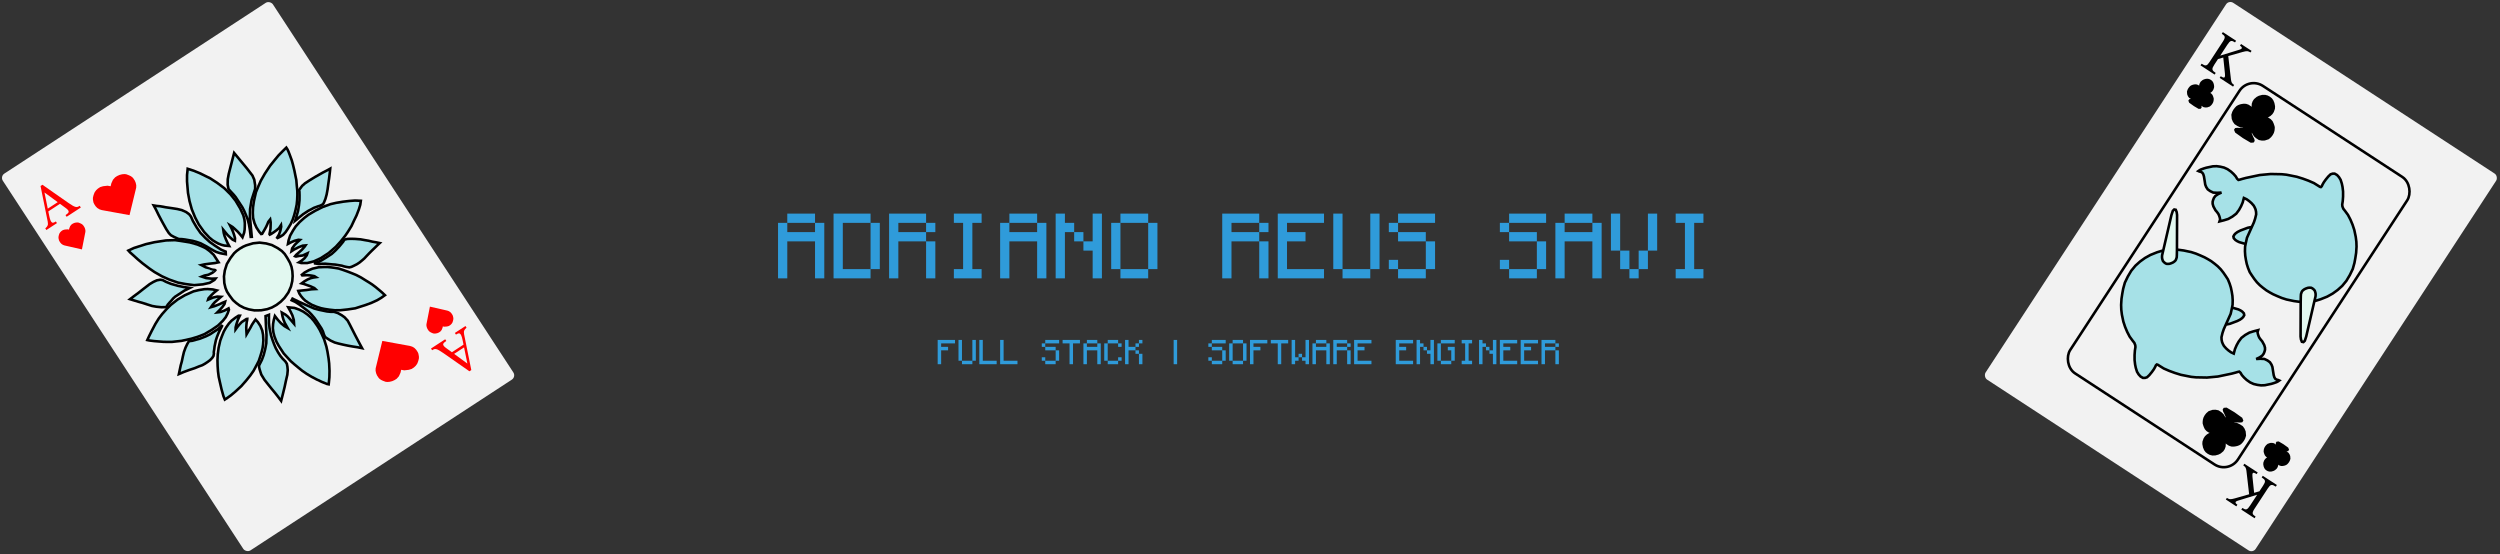 <svg width="961" height="213" viewBox="0 0 961 213" fill="none" xmlns="http://www.w3.org/2000/svg">
<rect x="0" y="0" width="961" height="213" fill="#333333" stroke="none"/>
<g clip-path="url(#clip0_2033_34)">
<rect y="67.814" width="124" height="173" rx="2" transform="rotate(-33.153 0 67.814)" fill="#F2F2F2"/>
<path d="M23.046 78.344L18.576 81.265C18.685 81.846 18.789 82.359 18.888 82.804C18.98 83.238 19.066 83.612 19.144 83.927C19.234 84.235 19.32 84.489 19.403 84.689C19.486 84.89 19.564 85.046 19.637 85.158C19.842 85.47 20.084 85.622 20.365 85.614C20.639 85.594 21.011 85.431 21.479 85.125L21.895 85.761L17.826 88.419L17.41 87.783C17.645 87.582 17.834 87.395 17.976 87.222C18.129 87.043 18.24 86.859 18.308 86.671C18.388 86.475 18.427 86.267 18.425 86.045C18.428 85.805 18.402 85.534 18.35 85.234L15.583 71.49L16.303 71.02L26.273 77.981C26.938 78.438 27.489 78.794 27.927 79.05C28.357 79.294 28.724 79.453 29.026 79.526C29.329 79.599 29.599 79.598 29.836 79.523C30.085 79.44 30.354 79.304 30.644 79.114L31.071 79.767L25.612 83.333L25.186 82.68C25.777 82.294 26.148 81.972 26.299 81.714C26.449 81.457 26.44 81.2 26.273 80.943C26.2 80.831 26.128 80.734 26.059 80.652C25.982 80.559 25.89 80.468 25.784 80.378C25.689 80.281 25.57 80.184 25.426 80.086C25.287 79.97 25.116 79.843 24.914 79.704L23.046 78.344ZM18.363 80.209L22.181 77.715L17.096 73.989L18.363 80.209Z" fill="#FF0000"/>
<path d="M173.704 135.4L178.175 132.48C178.066 131.898 177.961 131.385 177.862 130.94C177.77 130.506 177.685 130.132 177.606 129.817C177.517 129.509 177.43 129.255 177.347 129.055C177.264 128.854 177.186 128.698 177.113 128.587C176.909 128.274 176.666 128.122 176.385 128.13C176.111 128.15 175.74 128.313 175.271 128.619L174.855 127.983L178.924 125.325L179.34 125.961C179.105 126.163 178.916 126.349 178.774 126.522C178.621 126.702 178.51 126.886 178.442 127.073C178.362 127.269 178.323 127.477 178.325 127.699C178.323 127.94 178.348 128.21 178.401 128.51L181.168 142.254L180.448 142.724L170.478 135.764C169.813 135.306 169.261 134.95 168.824 134.694C168.393 134.45 168.027 134.291 167.724 134.218C167.422 134.145 167.152 134.146 166.914 134.221C166.666 134.304 166.396 134.44 166.106 134.63L165.679 133.977L171.138 130.411L171.565 131.064C170.973 131.451 170.602 131.773 170.452 132.03C170.301 132.287 170.31 132.545 170.478 132.801C170.551 132.913 170.622 133.01 170.691 133.092C170.768 133.185 170.86 133.276 170.966 133.366C171.061 133.463 171.181 133.56 171.324 133.658C171.463 133.774 171.634 133.901 171.836 134.04L173.704 135.4ZM178.387 133.536L174.569 136.029L179.654 139.755L178.387 133.536Z" fill="#FF0000"/>
<path d="M49.407 82.123L51.85 72.079L51.878 71.277L51.697 70.437L51.387 69.682L50.869 68.888L50.525 68.503L50.013 68.141L49.476 67.882L48.979 67.684L48.378 67.467L47.792 67.414L47.013 67.487L46.145 67.706L45.293 68.088L44.584 68.551L43.842 69.384L43.275 70.626L42.907 72.173L41.343 71.888L39.721 72.077L38.724 72.379L37.951 72.884L37.322 73.469L36.838 74.134L36.587 74.734L36.4 75.291L36.228 76.013L36.209 76.548L36.295 77.101L36.421 77.716L36.636 78.185L37.154 78.979L37.722 79.566L38.483 80.027L39.292 80.282L49.407 82.123Z" fill="#FF0000" stroke="#FF0000"/>
<path d="M31.104 95.274L32.33 89.042L32.326 88.54L32.196 88.01L31.989 87.529L31.656 87.019L31.439 86.769L31.12 86.529L30.789 86.353L30.484 86.217L30.115 86.066L29.759 86.018L29.29 86.044L28.771 86.16L28.265 86.378L27.849 86.65L27.421 87.154L27.109 87.917L26.925 88.877L25.972 88.66L24.996 88.737L24.401 88.902L23.947 89.199L23.581 89.55L23.305 89.954L23.168 90.324L23.069 90.668L22.983 91.116L22.985 91.451L23.051 91.8L23.142 92.188L23.284 92.487L23.617 92.998L23.975 93.38L24.446 93.688L24.942 93.868L31.104 95.274Z" fill="#FF0000" stroke="#FF0000"/>
<path d="M165.647 118.471L164.421 124.702L164.424 125.204L164.555 125.735L164.761 126.216L165.094 126.726L165.311 126.976L165.63 127.216L165.961 127.392L166.267 127.528L166.635 127.679L166.991 127.727L167.46 127.7L167.979 127.585L168.485 127.367L168.902 127.094L169.33 126.591L169.642 125.827L169.825 124.867L170.778 125.085L171.754 125.007L172.349 124.843L172.804 124.546L173.169 124.195L173.445 123.79L173.582 123.421L173.682 123.076L173.767 122.628L173.765 122.294L173.699 121.945L173.608 121.557L173.466 121.257L173.133 120.747L172.775 120.365L172.304 120.057L171.808 119.877L165.647 118.471Z" fill="#FF0000" stroke="#FF0000"/>
<path d="M147.343 131.621L144.9 141.666L144.872 142.467L145.053 143.307L145.363 144.063L145.882 144.856L146.225 145.242L146.737 145.604L147.274 145.863L147.771 146.061L148.372 146.278L148.958 146.331L149.737 146.257L150.605 146.039L151.457 145.656L152.166 145.193L152.908 144.36L153.475 143.119L153.843 141.572L155.407 141.857L157.03 141.668L158.026 141.365L158.799 140.86L159.428 140.276L159.912 139.611L160.164 139.011L160.351 138.453L160.522 137.732L160.541 137.197L160.455 136.643L160.329 136.029L160.114 135.559L159.596 134.766L159.028 134.179L158.268 133.717L157.458 133.462L147.343 131.621Z" fill="#FF0000" stroke="#FF0000"/>
<path d="M90.288 92.532L90.339 91.556L89.955 90.179L89.529 89.001L89.042 87.862L88.417 86.642L89.428 87.267L90.257 88.011L91.343 89.015L92.308 90.099L93.213 91.221L93.851 89.434L94.043 88.28L94.096 87.046L94.11 85.751L93.946 84.316L93.543 82.779L92.335 80.141L90.534 77.119L88.645 74.754L86.198 72.325L83.508 70.312L80.816 68.558L76.769 66.573L74.427 65.619L72.142 64.883L71.897 67.271L71.89 69.761L72.261 74.145L72.846 77.277L73.729 80.47L75.031 83.647L76.438 86.327L78.48 89.191L80.471 91.318L81.756 92.364L82.905 93.07L83.975 93.657L85.127 94.104L86.26 94.392L88.093 94.566L87.39 93.226L86.825 91.967L86.281 90.608L85.994 89.51L85.827 88.334L86.693 89.396L87.481 90.339L88.388 91.202L89.435 92.147L90.288 92.532Z" fill="#A6E1E7"/>
<path d="M96.366 91.047L96.785 91.031L96.069 83.357L96.121 80.41L96.718 76.85L98.079 72.619L98.075 71.165L97.738 69.071L97.038 67.472L94.835 64.627L89.993 58.792L87.933 66.822L87.552 68.87L87.508 71.041L87.811 72.557L88.046 72.917L88.303 73.178L88.638 73.559L89.781 74.783L90.608 75.785L93.197 79.749L93.822 80.969L94.483 82.508L95.163 84.206L95.68 86.182L96.074 88.496L96.366 91.047Z" fill="#A6E1E7"/>
<path d="M100.385 89.964L99.598 89.022L98.578 87.46L97.838 85.801L97.281 83.765L97.183 81.773L97.266 79.662L97.631 77.196L98.385 73.876L99.347 71.534L100.246 69.49L101.811 66.754L103.797 63.742L105.697 61.388L107.091 59.706L108.744 58.026L110.053 56.742L110.524 57.463L110.914 58.322L111.418 59.621L112.174 61.698L112.615 63.295L113.169 65.59L113.547 67.485L113.907 69.22L114.066 71.173L114.282 73.346L114.304 74.959L114.224 76.811L114.045 78.641L113.604 80.729L113.084 82.697L112.507 84.445L111.731 86.151L110.696 87.856L109.784 89.222L108.836 90.27L107.872 90.9L106.709 91.488L106.531 91.347L107.263 90.099L107.777 88.649L108.092 87.158L108.019 86.52L107.248 87.709L106.303 88.498L105.258 89.266L104.173 89.974L103.712 90.19L103.595 90.01L103.976 87.961L104.032 86.468L104.043 85.433L103.855 84.356L103.147 85.246L102.717 86.298L102.329 87.151L101.74 88.222L101.171 89.194L100.765 89.887L100.385 89.964Z" fill="#A6E1E7"/>
<path d="M86.803 97.722L86.754 96.726L85.087 96.016L82.71 94.483L80.633 93.013L78.934 91.465L77.061 89.519L75.588 87.396L74.14 84.915L73.4 83.256L72.751 82.394L71.584 81.528L69.877 80.758L68.147 80.346L66.137 80.031L63.668 79.673L61.519 79.277L60.244 79.167L59.09 78.979L59.95 80.559L60.965 82.638L62.039 84.678L62.9 86.259L63.917 88.079L64.898 89.581L65.706 90.424L66.777 91.01L68.007 91.577L68.721 91.882L69.857 91.911L71.072 92.06L72.525 92.31L74.077 92.582L75.548 92.992L77.098 93.522L79.061 94.553L80.448 95.361L81.974 96.249L83.144 96.856L84.455 97.285L85.45 97.492L86.803 97.722Z" fill="#A6E1E7"/>
<path d="M77.558 106.331L79.207 106.882L81.338 107.118L82.854 107.071L82.43 107.605L80.584 108.726L77.994 109.303L74.632 109.614L71.347 109.189L68.402 108.628L65.064 107.466L62.267 106.209L59.393 104.573L57.354 103.163L54.803 101.23L52.906 99.642L51.208 98.095L49.983 97.01L49.353 96.307L51.537 95.309L56.159 93.832L59.377 93.102L63.83 92.42L67.281 92.308L69.65 92.646L72.915 93.17L75.857 93.99L77.623 94.721L79.131 95.45L80.615 96.537L82.135 97.944L83.547 100.106L84.018 100.827L82.659 101.114L80.423 101.375L78.606 101.62L77.407 101.889L79.092 102.759C79.728 102.943 81.008 103.324 81.04 103.372C81.079 103.432 82.891 103.705 82.93 103.765C82.961 103.813 82.098 104.509 81.662 104.851L80.099 105.615L78.58 105.921L77.558 106.331Z" fill="#A6E1E7"/>
<path d="M73.066 110.637C72.986 110.621 71.479 110.445 70.736 110.36L68.249 109.842L65.705 109.105L63.839 108.353L62.53 107.665L61.575 107.518L60.276 107.767L58.953 108.373L57.529 109.218L55.297 110.933L53.367 112.451L51.457 113.87L49.969 115.013L51.579 115.504L53.189 115.995L54.76 116.426L56.508 116.997L58.455 117.61L60.107 117.902L62.039 118.097L63.395 118.068L63.874 118.012L64.157 117.656L64.483 117.101L65.169 116.31L65.774 115.657L66.602 114.688L67.307 114.056L68.511 113.269L69.897 112.364L70.981 111.656L71.903 111.225L73.066 110.637Z" fill="#A6E1E7"/>
<path d="M85.513 124.956L83.903 126.437L82.517 127.342L80.71 128.523L79.146 129.287L76.824 130.204L75.284 130.61L73.904 130.998L72.626 131.147L71.976 132.257L71.323 133.626L70.707 135.314L70.29 137.043L69.891 138.932L69.476 140.402L69.182 141.794L68.867 143.285L68.762 143.782L70.585 143.02L72.727 142.221L74.848 141.521L76.61 140.798L77.791 140.369L78.674 139.878L79.758 139.17L80.743 138.441L81.61 137.532L82.076 136.799L82.226 135.844L82.172 135.366L82.363 134.212L82.474 133.197L82.726 132.004L82.978 130.811L83.411 129.5L83.964 128.111L84.536 126.88L85.044 125.948L85.513 124.956Z" fill="#A6E1E7"/>
<path d="M98.218 122.827L99.105 123.79L100.085 125.292L100.804 127.05L101.125 128.726L101.242 130.878L101.125 132.41L100.931 133.823L100.555 135.353L100.06 136.962L99.483 138.71L98.688 140.257L97.488 142.498L96.151 144.399L94.535 146.398L92.759 148.415L90.563 150.449L88.732 151.988L87.386 152.953L86.422 153.583L85.879 152.224L85.168 149.689L84.654 147.454L84.064 144.841L83.788 142.707L83.65 140.655L83.594 138.464L83.697 136.254L84.045 133.628L84.672 130.904L85.267 129.316L86.025 127.45L86.859 125.963L87.972 124.379L88.981 123.291L90.408 122.187L91.673 121.361L92.192 121.365L91.825 122.119L91.437 122.972L90.881 124.621L90.568 125.853L90.56 126.63L91.288 125.64L92.056 124.71L92.923 123.801L94.008 123.092L94.731 122.62L95.05 122.583L95.026 122.941L94.837 123.836L94.727 124.851L94.655 125.926L94.72 127.34L94.787 128.496L95.437 127.386L96.249 125.998L96.86 124.828L97.549 123.778L98.218 122.827Z" fill="#A6E1E7"/>
<path d="M110.79 118.128L113.18 118.366L114.968 118.998L116.614 119.808L118.197 120.916L119.6 122.142L120.761 123.525L122.038 125.348L122.919 126.829L123.641 128.328L124.595 130.447L125.462 133.222L125.88 135.177L126.31 137.809L126.529 139.723L126.658 142.552L126.612 144.982L126.409 147.171L126.343 147.728L125.647 147.583L123.781 146.831L121.797 145.899L119.834 144.868L117.853 143.677L116.131 142.488L114.668 141.301L113.166 140.054L111.764 138.828L110.286 137.223L109.064 135.879L108.044 134.318L107.181 132.996L106.281 131.356L105.505 129.378L105.103 127.841L104.881 126.187L104.979 124.495L105.255 122.943L105.669 121.473L106.81 122.956L107.992 124.24L109.317 125.346L110.565 126.073L109.469 124.132L108.925 122.774L108.599 121.616L108.335 120.16L109.683 120.908L110.612 121.672L111.578 122.755L113.035 124.459L112.931 122.985L112.411 121.268L111.689 119.768L110.79 118.128Z" fill="#A6E1E7"/>
<path d="M116.028 105.623L117.095 104.755L118.739 103.852L120.161 103.266L122.4 102.747L124.235 102.662L125.851 102.635L127.324 102.786L128.738 102.976L130.191 103.227L131.602 103.676L133.727 104.43L135.455 105.101L136.983 105.731L138.807 106.682L140.55 107.771L141.838 108.558L143.026 109.324L144.371 110.331L145.873 111.578L146.841 112.402L147.966 113.466L146.56 114.471L145.015 115.394L142.83 116.393L140.688 117.192L136.567 118.513L133.671 118.948L130.697 119.263L128.723 119.267L126.691 119.052L124.78 118.758L123.388 118.468L121.639 117.896L119.872 117.165L118.624 116.438L117.397 115.612L116.489 114.748L115.701 113.806L115.074 112.845L114.666 111.826L115.944 111.677L117.8 111.493L119.677 111.209L121.253 111.122L120.819 110.72L119.351 110.051L118.238 109.664L116.888 109.175L115.953 108.929L117.058 108.121L118.242 107.433L119.384 106.945L120.424 106.694L121.442 106.543L120.848 106.16L120.052 105.994L119.097 105.847L118.021 105.779L117.183 105.812L116.185 105.863L116.028 105.623Z" fill="#A6E1E7"/>
<path d="M120.702 101.199L122.043 100.752L123.525 100.127L125.431 98.967L127.48 97.629L128.829 96.405L130.361 94.804L131.129 93.874L131.897 92.944L132.303 92.25L132.604 92.054L133.583 91.842L135.099 91.795L136.594 91.847L138.586 92.002L140.437 92.335L141.691 92.544L143.123 92.894L144.576 93.145L145.968 93.435L145.062 94.284L144.014 95.311L142.906 96.378L141.918 97.366L140.849 98.493L140.042 99.362L139.217 100.073L138.212 100.901L137.187 101.57L136.025 102.158L135.103 102.589L134.283 102.782L133.328 102.635L132.433 102.448L131.359 102.121L130.205 101.933L128.852 101.703L127.776 101.634L126.401 101.504L125.027 101.373L123.671 101.402L122.613 101.494L121.757 101.367L120.702 101.199Z" fill="#A6E1E7"/>
<path d="M83.532 120.081L84.81 119.932L86.331 119.367L87.856 118.542L88.01 119.041L87.496 120.491L86.783 121.9L85.651 123.324L83.817 125.122L81.447 126.756L78.597 128.446L75.994 129.461L73.554 130.198L69.796 131.025L66.023 131.433L62.913 131.408L59.287 131.12L57.416 130.886L56.62 130.72L57.294 129.252L58.373 127.09L59.758 124.472L61.015 122.45L62.31 120.748L64.146 118.691L65.718 117.151L68.272 115.14L71.061 113.489L74.387 112.002L76.466 111.501L78.563 111.159L79.82 111.109L81.812 111.265L83.344 111.635L82.217 112.542L81.109 113.609L80.161 114.657L79.996 115.193L81.879 114.392L83.518 114.007L84.952 114.098L83.865 115.065L82.597 116.15L81.851 116.981L81.101 118.07L82.481 117.683L84.123 117.039L85.506 116.393L86.527 115.983L86.278 116.917L85.468 118.045L84.52 119.093L83.532 120.081Z" fill="#A6E1E7"/>
<path d="M103.382 120.997L102.08 121.504L102.222 125.01L102.439 128.896L102.367 131.942L101.944 134.189L101.361 136.455L100.643 138.381L99.93 139.789L99.563 140.543L99.596 141.121L99.787 141.939L100.095 142.937L100.443 143.996L101.677 146.017L103.153 147.881L104.51 149.565L105.711 151.008L106.734 152.311L108.071 154.094L108.674 151.729L109.404 148.767L109.908 146.382L110.451 144.056L110.61 142.324L110.485 140.949L110.258 139.812L109.669 138.911L108.644 137.867L107.778 136.805L106.915 135.484L105.976 133.783L105.354 132.305L104.792 130.786L104.193 128.949L103.909 127.593L103.624 126.236L103.387 124.163L103.383 122.709L103.382 120.997Z" fill="#A6E1E7"/>
<path d="M111.996 115.37C112.013 115.29 112.26 114.94 112.381 114.775L115.019 116.051L117.579 117.207L120.814 118.607L122.683 119.1L125.667 119.721C126.125 119.764 127.061 119.855 127.141 119.872C127.221 119.889 128.038 119.886 128.437 119.882L129.848 120.332L131.334 121.16L132.462 121.966L133.645 123.25L134.427 124.71L135.637 127.09L136.555 128.889L137.962 131.569L139.194 133.85L137.502 133.498L135.591 133.203L133.84 132.891L131.95 132.497L130.121 132.064L128.649 131.654L127.042 130.905L125.716 130.057L125.122 129.674L124.729 129.074L124.457 128.394L124.149 127.396L123.563 126.236L122.857 125.155L121.68 123.353L120.835 122.192L119.713 120.868L118.687 119.824L117.481 118.899L116.275 117.973L115.108 117.107L113.603 116.119L111.996 115.37Z" fill="#A6E1E7"/>
<path d="M110.692 93.77L110.926 92.418L111.524 90.571L112.683 88.529L113.676 87.023L115.169 85.362L116.961 83.763L118.569 82.541L121.178 81.009L124.025 79.578L127.007 78.486L129.246 77.966L131.723 77.548L134.278 77.25L136.493 77.088L138.706 77.186L138.49 78.698L137.973 80.406L137.05 82.808L136.132 84.693L135.092 86.915L133.753 89.076L132.699 90.621L131.001 92.758L129.105 94.854L126.367 97.242L123.355 99.209L120.65 100.462L118.071 101.119L115.838 101.121L114.903 100.874L115.927 100.205L116.993 99.338L117.923 98.13L118.191 97.356L116.347 98.217L115.07 98.366L113.771 98.615L113.433 98.493L113.858 97.958L116.032 96.024L117.122 94.798L117.426 94.342L116.368 94.433L114.786 95.038L113.042 95.92L112.078 96.55L112.309 95.456L113.261 94.15L114.248 93.162L115.275 92.234L114.717 92.17L113.178 92.576L112.036 93.064L110.692 93.77Z" fill="#A6E1E7"/>
<path d="M113.46 84.85L113.956 83.241L114.578 81.036L114.919 78.927L115.12 76.997L115.139 75.185L115.096 73.671L114.962 73.072L115.408 72.439L116.136 71.449L117.223 70.481L119.091 69.262L121.178 67.984L124.127 66.315L125.992 65.354L126.935 64.823L126.8 66.197L126.516 68.524L126.193 70.792L125.932 72.762L125.572 74.711L125.116 76.38L124.562 77.77L124.216 78.424L123.735 78.739L123.153 79.033L122.153 79.344L121.532 79.578L120.631 79.909L119.749 80.4L118.526 81.027L117.321 81.814L116.538 82.326L115.472 83.194L114.848 83.687L114.144 84.318L113.46 84.85Z" fill="#A6E1E7"/>
<path d="M97.296 93.524L94.636 94.319L93.434 94.847L92.129 95.614L90.964 96.461L89.997 97.349L88.561 99.23L87.201 101.489L86.417 103.972L86.093 106.24L86.225 108.81L86.664 110.666L87.247 112.085L88.267 113.646L89.564 115.37L90.789 116.455L92.134 117.461L93.82 118.331L95.668 118.923L97.817 119.319L100.369 119.28L102.747 118.841L104.488 118.217L106.253 117.236L107.922 115.974L109.373 114.512L110.851 112.433L111.852 110.15L112.354 108.024L112.494 106.133L112.375 104.24L112.054 102.564L111.492 101.046L110.435 99.166L109.415 97.604L108.35 96.5L106.767 95.392L104.527 94.199L102.32 93.584L99.791 93.265L97.296 93.524Z" fill="#E2F8F0"/>
<path d="M90.288 92.532L90.339 91.556L89.955 90.179L89.529 89.001L89.042 87.862L88.417 86.642L89.428 87.267L90.257 88.011L91.343 89.015L92.308 90.099L93.213 91.221L93.851 89.434L94.043 88.28L94.096 87.046L94.11 85.751L93.946 84.316L93.543 82.779L92.335 80.141L90.534 77.119L88.645 74.754L86.198 72.325L83.508 70.312L80.816 68.558L76.769 66.573L74.427 65.619L72.142 64.883L71.897 67.271L71.89 69.761L72.261 74.145L72.846 77.277L73.729 80.47L75.031 83.647L76.438 86.327L78.48 89.191L80.471 91.318L81.756 92.364L82.905 93.07L83.975 93.657L85.127 94.104L86.26 94.392L88.093 94.566L87.39 93.226L86.825 91.967L86.281 90.608L85.994 89.51L85.827 88.334L86.693 89.396L87.481 90.339L88.388 91.202L89.435 92.147L90.288 92.532Z" stroke="black"/>
<path d="M96.366 91.047L96.785 91.031L96.069 83.357L96.121 80.41L96.718 76.85L98.079 72.619L98.075 71.165L97.738 69.071L97.038 67.472L94.835 64.627L89.993 58.792L87.933 66.822L87.552 68.87L87.508 71.041L87.811 72.557L88.046 72.917L88.303 73.178L88.638 73.559L89.781 74.783L90.608 75.785L93.197 79.749L93.822 80.969L94.483 82.508L95.163 84.206L95.68 86.182L96.074 88.496L96.366 91.047Z" stroke="black"/>
<path d="M100.385 89.964L99.598 89.022L98.578 87.46L97.838 85.801L97.281 83.765L97.183 81.773L97.266 79.662L97.631 77.196L98.385 73.876L99.347 71.534L100.246 69.49L101.811 66.754L103.797 63.742L105.697 61.388L107.091 59.706L108.744 58.026L110.053 56.742L110.524 57.463L110.914 58.322L111.418 59.621L112.174 61.698L112.615 63.295L113.169 65.59L113.547 67.485L113.907 69.22L114.066 71.173L114.282 73.346L114.304 74.959L114.224 76.811L114.045 78.641L113.604 80.729L113.084 82.697L112.507 84.445L111.731 86.151L110.696 87.856L109.784 89.222L108.836 90.27L107.872 90.9L106.709 91.488L106.531 91.347L107.263 90.099L107.777 88.649L108.092 87.158L108.019 86.52L107.248 87.709L106.303 88.498L105.258 89.266L104.173 89.974L103.712 90.19L103.595 90.01L103.976 87.961L104.032 86.468L104.043 85.433L103.855 84.356L103.147 85.246L102.717 86.298L102.329 87.151L101.74 88.222L101.171 89.194L100.765 89.887L100.385 89.964Z" stroke="black"/>
<path d="M86.803 97.722L86.754 96.726L85.087 96.016L82.71 94.483L80.633 93.013L78.934 91.465L77.061 89.519L75.588 87.396L74.14 84.915L73.4 83.256L72.751 82.394L71.584 81.528L69.877 80.758L68.147 80.346L66.137 80.031L63.668 79.673L61.519 79.277L60.244 79.167L59.09 78.979L59.95 80.559L60.965 82.638L62.039 84.678L62.9 86.259L63.917 88.079L64.898 89.581L65.706 90.424L66.777 91.01L68.007 91.577L68.721 91.882L69.857 91.911L71.072 92.06L72.525 92.31L74.077 92.582L75.548 92.992L77.098 93.522L79.061 94.553L80.448 95.361L81.974 96.249L83.144 96.856L84.455 97.285L85.45 97.492L86.803 97.722Z" stroke="black"/>
<path d="M77.558 106.331L79.207 106.882L81.338 107.118L82.854 107.071L82.43 107.605L80.584 108.726L77.994 109.303L74.632 109.614L71.347 109.189L68.402 108.628L65.064 107.466L62.267 106.209L59.393 104.573L57.354 103.163L54.803 101.23L52.906 99.642L51.208 98.095L49.983 97.01L49.353 96.307L51.537 95.309L56.159 93.832L59.377 93.102L63.83 92.42L67.281 92.308L69.65 92.646L72.915 93.17L75.857 93.99L77.623 94.721L79.131 95.45L80.615 96.537L82.135 97.944L83.547 100.106L84.018 100.827L82.659 101.114L80.423 101.375L78.606 101.62L77.407 101.889L79.092 102.759C79.728 102.943 81.008 103.324 81.04 103.372C81.079 103.432 82.891 103.705 82.93 103.765C82.961 103.813 82.098 104.509 81.662 104.851L80.099 105.615L78.58 105.921L77.558 106.331Z" stroke="black"/>
<path d="M73.066 110.637C72.986 110.621 71.479 110.445 70.736 110.36L68.249 109.842L65.705 109.105L63.839 108.353L62.53 107.665L61.575 107.518L60.276 107.767L58.953 108.373L57.529 109.218L55.297 110.933L53.367 112.451L51.457 113.87L49.969 115.013L51.579 115.504L53.189 115.995L54.76 116.426L56.508 116.997L58.455 117.61L60.107 117.902L62.039 118.097L63.395 118.068L63.874 118.012L64.157 117.656L64.483 117.101L65.169 116.31L65.774 115.657L66.602 114.688L67.307 114.056L68.511 113.269L69.897 112.364L70.981 111.656L71.903 111.225L73.066 110.637Z" stroke="black"/>
<path d="M85.513 124.956L83.903 126.437L82.517 127.342L80.71 128.523L79.146 129.287L76.824 130.204L75.284 130.61L73.904 130.998L72.626 131.147L71.976 132.257L71.323 133.626L70.707 135.314L70.29 137.043L69.891 138.932L69.476 140.402L69.182 141.794L68.867 143.285L68.762 143.782L70.585 143.02L72.727 142.221L74.848 141.521L76.61 140.798L77.791 140.369L78.674 139.878L79.758 139.17L80.743 138.441L81.61 137.532L82.076 136.799L82.226 135.844L82.172 135.366L82.363 134.212L82.474 133.197L82.726 132.004L82.978 130.811L83.411 129.5L83.964 128.111L84.536 126.88L85.044 125.948L85.513 124.956Z" stroke="black"/>
<path d="M98.218 122.827L99.105 123.79L100.085 125.292L100.804 127.05L101.125 128.726L101.242 130.878L101.125 132.41L100.931 133.823L100.555 135.353L100.06 136.962L99.483 138.71L98.688 140.257L97.488 142.498L96.151 144.399L94.535 146.398L92.759 148.415L90.563 150.449L88.732 151.988L87.386 152.953L86.422 153.583L85.879 152.224L85.168 149.689L84.654 147.454L84.064 144.841L83.788 142.707L83.65 140.655L83.594 138.464L83.697 136.254L84.045 133.628L84.672 130.904L85.267 129.316L86.025 127.45L86.859 125.963L87.972 124.379L88.981 123.291L90.408 122.187L91.673 121.361L92.192 121.365L91.825 122.119L91.437 122.972L90.881 124.621L90.568 125.853L90.56 126.63L91.288 125.64L92.056 124.71L92.923 123.801L94.008 123.092L94.731 122.62L95.05 122.583L95.026 122.941L94.837 123.836L94.727 124.851L94.655 125.926L94.72 127.34L94.787 128.496L95.437 127.386L96.249 125.998L96.86 124.828L97.549 123.778L98.218 122.827Z" stroke="black"/>
<path d="M110.79 118.128L113.18 118.366L114.968 118.998L116.614 119.808L118.197 120.916L119.6 122.142L120.761 123.525L122.038 125.348L122.919 126.829L123.641 128.328L124.595 130.447L125.462 133.222L125.88 135.177L126.31 137.809L126.529 139.723L126.658 142.552L126.612 144.982L126.409 147.171L126.343 147.728L125.647 147.583L123.781 146.831L121.797 145.899L119.834 144.868L117.853 143.677L116.131 142.488L114.668 141.301L113.166 140.054L111.764 138.828L110.286 137.223L109.064 135.879L108.044 134.318L107.181 132.996L106.281 131.356L105.505 129.378L105.103 127.841L104.881 126.187L104.979 124.495L105.255 122.943L105.669 121.473L106.81 122.956L107.992 124.24L109.317 125.346L110.565 126.073L109.469 124.132L108.925 122.774L108.599 121.616L108.335 120.16L109.683 120.908L110.612 121.672L111.578 122.755L113.035 124.459L112.931 122.985L112.411 121.268L111.689 119.768L110.79 118.128Z" stroke="black"/>
<path d="M116.028 105.623L117.095 104.755L118.739 103.852L120.161 103.266L122.4 102.747L124.235 102.662L125.851 102.635L127.324 102.786L128.738 102.976L130.191 103.227L131.602 103.676L133.727 104.43L135.455 105.101L136.983 105.731L138.807 106.682L140.55 107.771L141.838 108.558L143.026 109.324L144.371 110.331L145.873 111.578L146.841 112.402L147.966 113.466L146.56 114.471L145.015 115.394L142.83 116.393L140.688 117.192L136.567 118.513L133.671 118.948L130.697 119.263L128.723 119.267L126.691 119.052L124.78 118.758L123.388 118.468L121.639 117.896L119.872 117.165L118.624 116.438L117.397 115.612L116.489 114.748L115.701 113.806L115.074 112.845L114.666 111.826L115.944 111.677L117.8 111.493L119.677 111.209L121.253 111.122L120.819 110.72L119.351 110.051L118.238 109.664L116.888 109.175L115.953 108.929L117.058 108.121L118.242 107.433L119.384 106.945L120.424 106.694L121.442 106.543L120.848 106.16L120.052 105.994L119.097 105.847L118.021 105.779L117.183 105.812L116.185 105.863L116.028 105.623Z" stroke="black"/>
<path d="M120.702 101.199L122.043 100.752L123.525 100.127L125.431 98.967L127.48 97.629L128.829 96.405L130.361 94.804L131.129 93.874L131.897 92.944L132.303 92.25L132.604 92.054L133.583 91.842L135.099 91.795L136.594 91.847L138.586 92.002L140.437 92.335L141.691 92.544L143.123 92.894L144.576 93.145L145.968 93.435L145.062 94.284L144.014 95.311L142.906 96.378L141.918 97.366L140.849 98.493L140.042 99.362L139.217 100.073L138.212 100.901L137.187 101.57L136.025 102.158L135.103 102.589L134.283 102.782L133.328 102.635L132.433 102.448L131.359 102.121L130.205 101.933L128.852 101.703L127.776 101.634L126.401 101.504L125.027 101.373L123.671 101.402L122.613 101.494L121.757 101.367L120.702 101.199Z" stroke="black"/>
<path d="M83.532 120.081L84.81 119.932L86.331 119.367L87.856 118.542L88.01 119.041L87.496 120.491L86.783 121.9L85.651 123.324L83.817 125.122L81.447 126.756L78.597 128.446L75.994 129.461L73.554 130.198L69.796 131.025L66.023 131.433L62.913 131.408L59.287 131.12L57.416 130.886L56.62 130.72L57.294 129.252L58.373 127.09L59.758 124.472L61.015 122.45L62.31 120.748L64.146 118.691L65.718 117.151L68.272 115.14L71.061 113.489L74.387 112.002L76.466 111.501L78.563 111.159L79.82 111.109L81.812 111.265L83.344 111.635L82.217 112.542L81.109 113.609L80.161 114.657L79.996 115.193L81.879 114.392L83.518 114.007L84.952 114.098L83.865 115.065L82.597 116.15L81.851 116.981L81.101 118.07L82.481 117.683L84.123 117.039L85.506 116.393L86.527 115.983L86.278 116.917L85.468 118.045L84.52 119.093L83.532 120.081Z" stroke="black"/>
<path d="M103.382 120.997L102.08 121.504L102.222 125.01L102.439 128.896L102.367 131.942L101.944 134.189L101.361 136.455L100.643 138.381L99.93 139.789L99.563 140.543L99.596 141.121L99.787 141.939L100.095 142.937L100.443 143.996L101.677 146.017L103.153 147.881L104.51 149.565L105.711 151.008L106.734 152.311L108.071 154.094L108.674 151.729L109.404 148.767L109.908 146.382L110.451 144.056L110.61 142.324L110.485 140.949L110.258 139.812L109.669 138.911L108.644 137.867L107.778 136.805L106.915 135.484L105.976 133.783L105.354 132.305L104.792 130.786L104.193 128.949L103.909 127.593L103.624 126.236L103.387 124.163L103.383 122.709L103.382 120.997Z" stroke="black"/>
<path d="M111.996 115.37C112.013 115.29 112.26 114.94 112.381 114.775L115.019 116.051L117.579 117.207L120.814 118.607L122.683 119.1L125.667 119.721C126.125 119.764 127.061 119.855 127.141 119.872C127.221 119.889 128.038 119.886 128.437 119.882L129.848 120.332L131.334 121.16L132.462 121.966L133.645 123.25L134.427 124.71L135.637 127.09L136.555 128.889L137.962 131.569L139.194 133.85L137.502 133.498L135.591 133.203L133.84 132.891L131.95 132.497L130.121 132.064L128.649 131.654L127.042 130.905L125.716 130.057L125.122 129.674L124.729 129.074L124.457 128.394L124.149 127.396L123.563 126.236L122.857 125.155L121.68 123.353L120.835 122.192L119.713 120.868L118.687 119.824L117.481 118.899L116.275 117.973L115.108 117.107L113.603 116.119L111.996 115.37Z" stroke="black"/>
<path d="M110.692 93.77L110.926 92.418L111.524 90.571L112.683 88.529L113.676 87.023L115.169 85.362L116.961 83.763L118.569 82.541L121.178 81.009L124.025 79.578L127.007 78.486L129.246 77.966L131.723 77.548L134.278 77.25L136.493 77.088L138.706 77.186L138.49 78.698L137.973 80.406L137.05 82.808L136.132 84.693L135.092 86.915L133.753 89.076L132.699 90.621L131.001 92.758L129.105 94.854L126.367 97.242L123.355 99.209L120.65 100.462L118.071 101.119L115.838 101.121L114.903 100.874L115.927 100.205L116.993 99.338L117.923 98.13L118.191 97.356L116.347 98.217L115.07 98.366L113.771 98.615L113.433 98.493L113.858 97.958L116.032 96.024L117.122 94.798L117.426 94.342L116.368 94.433L114.786 95.038L113.042 95.92L112.078 96.55L112.309 95.456L113.261 94.15L114.248 93.162L115.275 92.234L114.717 92.17L113.178 92.576L112.036 93.064L110.692 93.77Z" stroke="black"/>
<path d="M113.46 84.85L113.956 83.241L114.578 81.036L114.919 78.927L115.12 76.997L115.139 75.185L115.096 73.671L114.962 73.072L115.408 72.439L116.136 71.449L117.223 70.481L119.091 69.262L121.178 67.984L124.127 66.315L125.992 65.354L126.935 64.823L126.8 66.197L126.516 68.524L126.193 70.792L125.932 72.762L125.572 74.711L125.116 76.38L124.562 77.77L124.216 78.424L123.735 78.739L123.153 79.033L122.153 79.344L121.532 79.578L120.631 79.909L119.749 80.4L118.526 81.027L117.321 81.814L116.538 82.326L115.472 83.194L114.848 83.687L114.144 84.318L113.46 84.85Z" stroke="black"/>
<path d="M97.296 93.524L94.636 94.319L93.434 94.847L92.129 95.614L90.964 96.461L89.997 97.349L88.561 99.23L87.201 101.489L86.417 103.972L86.093 106.24L86.225 108.81L86.664 110.666L87.247 112.085L88.267 113.646L89.564 115.37L90.789 116.455L92.134 117.461L93.82 118.331L95.668 118.923L97.817 119.319L100.369 119.28L102.747 118.841L104.488 118.217L106.253 117.236L107.922 115.974L109.373 114.512L110.851 112.433L111.852 110.15L112.354 108.024L112.494 106.133L112.375 104.24L112.054 102.564L111.492 101.046L110.435 99.166L109.415 97.604L108.35 96.5L106.767 95.392L104.527 94.199L102.32 93.584L99.791 93.265L97.296 93.524Z" stroke="black"/>
</g>
<rect x="856.784" width="124" height="173" rx="2" transform="rotate(33.15 856.784 0)" fill="#F2F2F2"/>
<path d="M851.216 24.814C850.939 25.238 850.735 25.599 850.605 25.895C850.475 26.193 850.429 26.457 850.468 26.69C850.508 26.923 850.626 27.143 850.824 27.352C851.029 27.55 851.327 27.777 851.718 28.032L851.302 28.668L845.877 25.125L846.293 24.488C846.683 24.744 847.011 24.925 847.274 25.034C847.556 25.138 847.808 25.168 848.029 25.121C848.258 25.063 848.475 24.926 848.68 24.71C848.892 24.482 849.126 24.173 849.381 23.782L854.478 15.979C854.755 15.555 854.946 15.202 855.05 14.92C855.173 14.634 855.212 14.38 855.165 14.159C855.13 13.945 855.017 13.752 854.827 13.58C854.644 13.396 854.385 13.195 854.05 12.977L854.466 12.341L859.556 15.665L859.141 16.302C858.806 16.083 858.518 15.927 858.276 15.833C858.035 15.739 857.8 15.721 857.571 15.778C857.354 15.843 857.135 15.995 856.916 16.234C856.703 16.461 856.451 16.798 856.16 17.245L853.458 21.381L860.936 19.075C861.342 18.942 861.596 18.797 861.698 18.641C861.902 18.328 861.686 17.964 861.05 17.548L861.465 16.912L865.501 19.548L865.096 20.167C864.873 20.021 864.666 19.911 864.477 19.835C864.295 19.748 864.091 19.694 863.865 19.674C863.651 19.661 863.399 19.68 863.111 19.731C862.823 19.782 862.475 19.865 862.065 19.98L856.544 21.557L857.595 30.628C857.662 31.134 857.775 31.534 857.933 31.829C858.099 32.112 858.388 32.388 858.801 32.658L858.385 33.294L853.245 29.937L853.66 29.3C854.096 29.585 854.43 29.756 854.664 29.812C854.905 29.858 855.076 29.803 855.178 29.647C855.236 29.558 855.276 29.4 855.296 29.174C855.316 28.948 855.305 28.647 855.265 28.27L854.625 22.119L852.594 22.704L851.216 24.814Z" fill="black"/>
<path d="M869.894 186.743C870.171 186.318 870.375 185.958 870.505 185.661C870.635 185.364 870.681 185.099 870.642 184.866C870.603 184.633 870.484 184.413 870.286 184.204C870.081 184.006 869.783 183.779 869.392 183.524L869.808 182.888L875.233 186.431L874.817 187.068C874.427 186.813 874.1 186.631 873.836 186.522C873.554 186.418 873.302 186.389 873.081 186.435C872.852 186.493 872.635 186.63 872.43 186.846C872.218 187.074 871.984 187.383 871.729 187.774L866.632 195.577C866.355 196.001 866.164 196.354 866.06 196.636C865.937 196.922 865.898 197.176 865.945 197.397C865.98 197.611 866.093 197.804 866.283 197.976C866.466 198.16 866.725 198.361 867.06 198.579L866.644 199.216L861.554 195.891L861.97 195.255C862.304 195.473 862.593 195.63 862.834 195.724C863.075 195.817 863.31 195.836 863.539 195.778C863.756 195.713 863.975 195.561 864.195 195.322C864.407 195.095 864.659 194.758 864.951 194.311L867.652 190.175L860.174 192.481C859.768 192.615 859.515 192.759 859.412 192.916C859.208 193.228 859.424 193.592 860.061 194.008L859.645 194.644L855.61 192.008L856.014 191.389C856.237 191.535 856.444 191.645 856.633 191.721C856.815 191.808 857.019 191.862 857.245 191.882C857.459 191.895 857.711 191.876 857.999 191.825C858.287 191.774 858.635 191.691 859.045 191.577L864.566 189.999L863.515 180.928C863.448 180.422 863.335 180.022 863.177 179.728C863.011 179.444 862.722 179.168 862.309 178.898L862.725 178.262L867.865 181.619L867.45 182.256C867.014 181.971 866.68 181.801 866.446 181.744C866.206 181.698 866.034 181.753 865.932 181.909C865.874 181.999 865.835 182.156 865.815 182.382C865.794 182.608 865.805 182.909 865.845 183.286L866.486 189.437L868.516 188.852L869.894 186.743Z" fill="black"/>
<path d="M857.997 118.235L857.475 120.613L855.598 124.795L857.227 124.453L858.053 124.138L859.029 123.771L860.005 123.404L861.104 122.849L861.877 122.282L862.339 121.78L862.69 121.139L862.544 120.441L861.915 119.762L861.258 119.333L860.445 118.936L857.997 118.235Z" fill="#A6E1E7"/>
<path d="M822.833 144.735L823.756 145.271L824.565 145.263L825.324 145.023L826.203 144.19L827.172 143.014L827.924 141.965L828.398 141.137L828.734 140.418L829.073 140.104L829.416 140.194L831.747 141.649L833.886 142.578L835.993 143.351L838.333 144.076L840.702 144.551L842.306 144.863L844.128 145.048L848.359 145.132L852.57 144.735L855.054 144.214L857.848 143.627L859.306 143.24L860.221 142.967L860.764 142.853L861.266 143.315L861.772 144.181L862.621 145.138L863.625 146.061L864.956 146.997L866.299 147.607L867.749 147.951L869.166 148.14L870.612 148.08L871.853 147.819L873.095 147.558L874.01 147.285L875.142 146.886L875.652 146.617L876.147 146.27L875.788 146.102L875.102 145.922L874.632 145.615L874.269 145.043L874.012 144.206L873.732 142.482L873.516 141.069L873.165 140.17L872.566 139.243L871.611 138.552L870.439 137.987L868.883 137.909L867.282 138.002L868.536 137.414L869.602 136.704L870.171 135.937L870.49 135.141L870.67 134.455L870.662 133.646L870.373 132.653L869.977 131.926L869.582 131.199L869.047 130.582L868.48 129.81L868.178 129.144L867.954 128.461L867.791 127.685L868.032 126.905L866.264 127.358L864.666 127.855L863.073 128.756L861.606 129.874L860.531 131.315L859.766 132.691L859.112 134.206L858.661 135.921L857.584 135.418L856.628 134.727L855.734 133.942L854.886 132.986L854.49 132.259L854.172 131.515L853.976 130.584L853.936 129.62L854.325 127.999L854.825 126.517L855.598 124.795L857.475 120.613L857.997 118.235L858.204 117.138L858.25 115.426L858.141 113.748L857.877 112.102L857.551 110.549L857.07 109.03L856.402 107.388L855.565 106.105L854.635 104.76L853.643 103.51L852.513 102.37L851.337 101.401L849.99 100.387L848.692 99.606L847.41 98.903L845.801 98.187L844.115 97.487L842.29 96.898L839.407 96.287L836.822 95.939L836.779 98.054L836.726 98.957L836.423 99.831L836.178 100.206L835.838 100.52L835.344 100.867L834.678 101.169L833.996 101.393L833.359 101.446L832.783 101.405L832.33 101.176L831.844 100.791L831.42 100.313L831.195 99.631L831.098 99.165L831.078 98.683L831.119 98.108L831.559 96.245L829.18 96.975L826.639 97.994L824.534 99.165L822.634 100.536L820.861 102.124L819.246 104.083L817.93 106.304L816.801 108.647L816.154 110.971L815.814 112.825L815.506 114.834L815.357 117.215L815.421 119.065L815.657 120.96L816.211 123.599L816.883 125.646L817.695 127.582L818.645 129.408L819.779 130.953L820.44 131.787L820.791 132.685L820.86 133.4L820.655 134.74L820.531 136.467L820.534 138.411L820.737 140.151L821.014 141.471L821.478 142.913L822.095 143.918L822.833 144.735Z" fill="#A6E1E7"/>
<path d="M836.423 99.831L836.726 98.957L836.779 98.054L836.822 95.939L836.867 82.641L836.717 81.538L836.366 80.639L835.774 80.52L835.235 81.038L834.691 82.692L831.559 96.245L831.119 98.108L831.078 98.683L831.098 99.165L831.195 99.631L831.42 100.313L831.844 100.791L832.33 101.176L832.783 101.405L833.359 101.446L833.996 101.393L834.678 101.169L835.344 100.867L835.838 100.52L836.178 100.206L836.423 99.831Z" fill="#E2F8F0"/>
<path d="M831.559 96.245L831.119 98.108L831.078 98.683L831.098 99.165L831.195 99.631L831.42 100.313L831.844 100.791L832.33 101.176L832.783 101.405L833.359 101.446L833.996 101.393L834.678 101.169L835.344 100.867L835.838 100.52L836.178 100.206L836.423 99.831L836.726 98.957L836.779 98.054L836.822 95.939M831.559 96.245L829.18 96.975L826.639 97.994L824.534 99.165L822.634 100.536L820.861 102.124L819.246 104.083L817.93 106.304L816.801 108.647L816.154 110.971L815.814 112.825L815.506 114.834L815.357 117.215L815.421 119.065L815.657 120.96L816.211 123.599L816.883 125.646L817.695 127.582L818.645 129.408L819.779 130.953L820.44 131.787L820.791 132.685L820.86 133.4L820.655 134.74L820.531 136.467L820.534 138.411L820.737 140.151L821.014 141.471L821.478 142.913L822.095 143.918L822.833 144.735L823.756 145.271L824.565 145.263L825.324 145.023L826.203 144.19L827.172 143.014L827.924 141.965L828.398 141.137L828.734 140.418L829.073 140.104L829.416 140.194L831.747 141.649L833.886 142.578L835.993 143.351L838.333 144.076L840.702 144.551L842.306 144.863L844.128 145.048L848.359 145.132L852.57 144.735L855.054 144.214L857.848 143.627L859.306 143.24L860.221 142.967L860.764 142.853L861.266 143.315L861.772 144.181L862.621 145.138L863.625 146.061L864.956 146.997L866.299 147.607L867.749 147.951L869.166 148.14L870.612 148.08L871.853 147.819L873.095 147.558L874.01 147.285L875.142 146.886L875.652 146.617L876.147 146.27L875.788 146.102L875.102 145.922L874.632 145.615L874.269 145.043L874.012 144.206L873.732 142.482L873.516 141.069L873.165 140.17L872.566 139.243L871.611 138.552L870.439 137.987L868.883 137.909L867.282 138.002L868.536 137.414L869.602 136.704L870.171 135.937L870.49 135.141L870.67 134.455L870.662 133.646L870.373 132.653L869.977 131.926L869.582 131.199L869.047 130.582L868.48 129.81L868.178 129.144L867.954 128.461L867.791 127.685L868.032 126.905L866.264 127.358L864.666 127.855L863.073 128.756L861.606 129.874L860.531 131.315L859.766 132.691L859.112 134.206L858.661 135.921L857.584 135.418L856.628 134.727L855.734 133.942L854.886 132.986L854.49 132.259L854.172 131.515L853.976 130.584L853.936 129.62L854.325 127.999L854.825 126.517L855.598 124.795M831.559 96.245L834.691 82.692L835.235 81.038L835.774 80.52L836.366 80.639L836.717 81.538L836.867 82.641L836.822 95.939M836.822 95.939L839.407 96.287L842.29 96.898L844.115 97.487L845.801 98.187L847.41 98.903L848.692 99.606L849.99 100.387L851.337 101.401L852.513 102.37L853.643 103.51L854.635 104.76L855.565 106.105L856.402 107.388L857.07 109.03L857.551 110.549L857.877 112.102L858.141 113.748L858.25 115.426L858.204 117.138L857.997 118.235M857.997 118.235L857.475 120.613L855.598 124.795M857.997 118.235L860.445 118.936L861.258 119.333L861.915 119.762L862.544 120.441L862.69 121.139L862.339 121.78L861.877 122.282L861.104 122.849L860.005 123.404L859.029 123.771L858.053 124.138L857.227 124.453L855.598 124.795" stroke="black"/>
<path d="M863.21 93.785L863.732 91.407L865.61 87.225L863.98 87.567L863.155 87.882L862.178 88.249L861.202 88.616L860.103 89.171L859.331 89.738L858.869 90.24L858.517 90.881L858.664 91.579L859.292 92.258L859.95 92.687L860.762 93.084L863.21 93.785Z" fill="#A6E1E7"/>
<path d="M898.374 67.285L897.452 66.749L896.643 66.757L895.883 66.997L895.004 67.83L894.036 69.006L893.283 70.055L892.809 70.883L892.474 71.602L892.135 71.916L891.792 71.826L889.46 70.371L887.321 69.442L885.214 68.669L882.874 67.944L880.506 67.469L878.901 67.157L877.08 66.972L872.848 66.888L868.637 67.285L866.154 67.806L863.36 68.393L861.902 68.78L860.987 69.053L860.443 69.167L859.941 68.705L859.435 67.839L858.587 66.882L857.582 65.959L856.252 65.022L854.908 64.413L853.459 64.069L852.042 63.88L850.596 63.941L849.354 64.201L848.112 64.462L847.197 64.735L846.066 65.134L845.555 65.403L845.06 65.75L845.42 65.918L846.106 66.098L846.575 66.405L846.938 66.977L847.195 67.814L847.476 69.538L847.691 70.951L848.042 71.85L848.642 72.777L849.597 73.468L850.769 74.033L852.325 74.111L853.926 74.018L852.671 74.606L851.605 75.316L851.037 76.083L850.718 76.879L850.538 77.565L850.545 78.374L850.834 79.367L851.23 80.094L851.626 80.821L852.16 81.438L852.728 82.21L853.029 82.876L853.254 83.559L853.416 84.335L853.175 85.115L854.944 84.662L856.541 84.165L858.134 83.264L859.601 82.146L860.676 80.705L861.441 79.329L862.096 77.814L862.546 76.099L863.624 76.602L864.579 77.293L865.473 78.078L866.322 79.034L866.718 79.761L867.036 80.505L867.231 81.436L867.271 82.4L866.882 84.021L866.383 85.503L865.61 87.225L863.732 91.407L863.21 93.785L863.003 94.882L862.957 96.594L863.066 98.272L863.33 99.918L863.656 101.471L864.137 102.99L864.806 104.632L865.642 105.915L866.572 107.26L867.564 108.51L868.695 109.65L869.87 110.619L871.217 111.633L872.515 112.414L873.797 113.117L875.406 113.833L877.092 114.533L878.918 115.122L881.801 115.732L884.386 116.081L884.428 113.966L884.482 113.063L884.784 112.189L885.03 111.814L885.369 111.5L885.863 111.153L886.529 110.851L887.212 110.627L887.849 110.574L888.425 110.615L888.878 110.844L889.363 111.229L889.788 111.707L890.012 112.389L890.11 112.855L890.13 113.337L890.089 113.912L889.648 115.775L892.028 115.045L894.569 114.026L896.673 112.855L898.573 111.484L900.347 109.896L901.961 107.937L903.278 105.716L904.407 103.373L905.054 101.049L905.394 99.195L905.701 97.186L905.85 94.805L905.786 92.955L905.55 91.06L904.997 88.421L904.324 86.374L903.513 84.438L902.562 82.612L901.428 81.067L900.767 80.233L900.416 79.335L900.347 78.62L900.552 77.28L900.676 75.553L900.673 73.609L900.47 71.869L900.194 70.549L899.729 69.108L899.113 68.102L898.374 67.285Z" fill="#A6E1E7"/>
<path d="M884.784 112.189L884.482 113.063L884.428 113.966L884.386 116.081L884.34 129.379L884.49 130.482L884.841 131.381L885.433 131.5L885.973 130.982L886.517 129.328L889.648 115.775L890.089 113.912L890.13 113.337L890.11 112.855L890.012 112.389L889.788 111.707L889.363 111.229L888.878 110.844L888.425 110.615L887.849 110.574L887.212 110.627L886.529 110.851L885.863 111.153L885.369 111.5L885.03 111.814L884.784 112.189Z" fill="#E2F8F0"/>
<path d="M889.648 115.775L890.089 113.912L890.13 113.337L890.11 112.855L890.012 112.389L889.788 111.707L889.363 111.229L888.878 110.844L888.425 110.615L887.849 110.574L887.212 110.627L886.529 110.851L885.863 111.153L885.369 111.5L885.03 111.814L884.784 112.189L884.482 113.063L884.428 113.966L884.386 116.081M889.648 115.775L892.028 115.045L894.569 114.026L896.673 112.855L898.573 111.484L900.347 109.896L901.961 107.937L903.278 105.716L904.407 103.373L905.054 101.049L905.394 99.195L905.701 97.186L905.85 94.805L905.786 92.955L905.55 91.06L904.997 88.421L904.324 86.374L903.513 84.438L902.562 82.612L901.428 81.067L900.767 80.233L900.416 79.335L900.347 78.62L900.552 77.28L900.676 75.553L900.673 73.609L900.47 71.869L900.194 70.549L899.729 69.108L899.113 68.102L898.374 67.285L897.452 66.749L896.643 66.757L895.883 66.997L895.004 67.83L894.036 69.006L893.283 70.055L892.809 70.883L892.474 71.602L892.135 71.916L891.792 71.826L889.46 70.371L887.321 69.442L885.214 68.669L882.874 67.944L880.506 67.469L878.901 67.157L877.08 66.972L872.848 66.888L868.637 67.285L866.154 67.806L863.36 68.393L861.902 68.78L860.987 69.053L860.443 69.167L859.941 68.705L859.435 67.839L858.587 66.882L857.582 65.959L856.252 65.022L854.908 64.413L853.459 64.069L852.042 63.88L850.596 63.941L849.354 64.201L848.112 64.462L847.197 64.735L846.066 65.134L845.555 65.403L845.06 65.75L845.42 65.918L846.106 66.098L846.575 66.405L846.938 66.977L847.195 67.814L847.476 69.538L847.691 70.951L848.042 71.85L848.642 72.777L849.597 73.468L850.769 74.033L852.325 74.111L853.926 74.018L852.671 74.606L851.605 75.316L851.037 76.083L850.718 76.879L850.538 77.565L850.545 78.374L850.834 79.367L851.23 80.094L851.626 80.821L852.16 81.438L852.728 82.21L853.029 82.876L853.254 83.559L853.416 84.335L853.175 85.115L854.944 84.662L856.541 84.165L858.134 83.264L859.601 82.146L860.676 80.705L861.441 79.329L862.096 77.814L862.546 76.099L863.624 76.602L864.579 77.293L865.473 78.078L866.322 79.034L866.718 79.761L867.036 80.505L867.231 81.436L867.271 82.4L866.882 84.021L866.383 85.503L865.61 87.225M889.648 115.775L886.517 129.328L885.973 130.982L885.433 131.5L884.841 131.381L884.49 130.482L884.34 129.379L884.386 116.081M884.386 116.081L881.801 115.732L878.918 115.122L877.092 114.533L875.406 113.833L873.797 113.117L872.515 112.414L871.217 111.633L869.87 110.619L868.695 109.65L867.564 108.51L866.572 107.26L865.642 105.915L864.806 104.632L864.137 102.99L863.656 101.471L863.33 99.918L863.066 98.272L862.957 96.594L863.003 94.882L863.21 93.785M863.21 93.785L863.732 91.407L865.61 87.225M863.21 93.785L860.762 93.084L859.95 92.687L859.292 92.258L858.664 91.579L858.517 90.881L858.869 90.24L859.331 89.738L860.103 89.171L861.202 88.616L862.178 88.249L863.155 87.882L863.98 87.567L865.61 87.225" stroke="black"/>
<rect x="864.412" y="29.467" width="77" height="132" rx="6.5" transform="rotate(33.15 864.412 29.467)" stroke="black"/>
<path d="M873.411 38.76L872.921 38.097L872.255 37.575L871.51 37.175L870.646 36.955L869.626 36.976L868.506 37.277L867.76 37.649L866.836 38.422L866.363 39.145L866.067 39.984L866.026 40.817L866.064 41.53L865.985 41.908L865.749 42.012L865.436 41.721L864.985 41.255L864.103 40.679L863.279 40.399L862.455 40.376L861.807 40.469L861.218 40.6L860.55 40.852L859.999 41.181L859.488 41.706L858.957 42.391L858.543 43.153L858.227 44.151L858.362 45.615L858.753 46.558L859.32 47.359L860.32 48.012L861.281 48.467L862.42 48.523L863.872 48.354L863.97 48.59L863.485 49.133L862.221 49.597L860.906 49.684L860.023 49.623L859.473 49.694L859.316 49.935L859.609 50.643L862.471 52.684L865.314 54.369L866.02 54.315L866.178 54.074L866.081 53.58L865.67 52.796L865.103 51.48L865.106 50.191L865.382 49.512L865.696 49.545L866.125 50.943L866.81 52.078L867.496 52.698L868.495 53.351L869.457 53.549L870.478 53.528L871.872 53.063L872.659 52.373L873.19 51.688L873.604 50.926L873.821 50.208L873.901 49.572L873.922 48.898L873.746 48.267L873.512 47.598L873.16 46.852L872.572 46.21L871.866 45.749L871.2 45.486L870.807 45.316L870.749 45.02L871.122 44.833L871.79 44.581L872.478 44.171L873.127 43.563L873.599 42.839L873.994 41.721L874.035 40.888L873.801 39.703L873.411 38.76Z" fill="black" stroke="black"/>
<path d="M850.264 31.837L849.98 31.441L849.589 31.133L849.15 30.898L848.638 30.774L848.031 30.798L847.361 30.991L846.913 31.224L846.355 31.701L846.067 32.143L845.882 32.653L845.849 33.157L845.864 33.587L845.813 33.816L845.671 33.882L845.488 33.709L845.224 33.432L844.706 33.093L844.218 32.933L843.728 32.928L843.341 32.99L842.989 33.076L842.589 33.235L842.258 33.439L841.949 33.763L841.625 34.182L841.371 34.647L841.173 35.253L841.238 36.136L841.46 36.702L841.79 37.18L842.378 37.564L842.945 37.829L843.622 37.851L844.488 37.734L844.544 37.875L844.249 38.208L843.492 38.502L842.709 38.569L842.184 38.541L841.856 38.59L841.76 38.737L841.927 39.161L843.608 40.365L845.283 41.353L845.704 41.313L845.8 41.166L845.747 40.868L845.511 40.399L845.188 39.609L845.203 38.831L845.374 38.417L845.561 38.434L845.801 39.275L846.197 39.953L846.599 40.321L847.187 40.705L847.757 40.815L848.364 40.791L849.199 40.495L849.674 40.07L849.998 39.65L850.252 39.186L850.389 38.75L850.443 38.364L850.462 37.957L850.364 37.578L850.232 37.176L850.03 36.729L849.687 36.347L849.272 36.076L848.878 35.924L848.647 35.825L848.615 35.647L848.839 35.53L849.239 35.371L849.653 35.116L850.045 34.741L850.334 34.299L850.581 33.62L850.614 33.116L850.487 32.402L850.264 31.837Z" fill="black" stroke="black"/>
<path d="M870.846 179.72L871.13 180.116L871.521 180.424L871.96 180.658L872.472 180.782L873.079 180.759L873.749 180.565L874.197 180.332L874.755 179.856L875.044 179.414L875.228 178.904L875.262 178.4L875.246 177.97L875.298 177.74L875.439 177.675L875.622 177.847L875.886 178.124L876.405 178.463L876.892 178.624L877.382 178.629L877.769 178.566L878.121 178.481L878.521 178.322L878.852 178.117L879.162 177.794L879.485 177.375L879.739 176.91L879.937 176.304L879.873 175.421L879.65 174.855L879.321 174.377L878.732 173.993L878.165 173.727L877.488 173.706L876.622 173.823L876.566 173.682L876.861 173.348L877.618 173.054L878.401 172.988L878.926 173.016L879.254 172.967L879.35 172.82L879.183 172.395L877.502 171.192L875.828 170.203L875.406 170.244L875.31 170.391L875.363 170.688L875.599 171.158L875.923 171.947L875.908 172.726L875.736 173.139L875.55 173.123L875.309 172.282L874.913 171.603L874.512 171.236L873.923 170.852L873.353 170.742L872.746 170.766L871.911 171.061L871.436 171.487L871.112 171.906L870.858 172.371L870.721 172.807L870.667 173.192L870.648 173.6L870.746 173.979L870.878 174.381L871.08 174.828L871.423 175.21L871.838 175.481L872.232 175.633L872.464 175.732L872.495 175.91L872.271 176.026L871.871 176.186L871.457 176.441L871.065 176.815L870.776 177.257L870.53 177.937L870.497 178.441L870.623 179.154L870.846 179.72Z" fill="black" stroke="black"/>
<path d="M847.699 172.796L848.189 173.46L848.855 173.981L849.601 174.382L850.464 174.601L851.485 174.58L852.604 174.279L853.351 173.907L854.275 173.134L854.747 172.411L855.043 171.572L855.084 170.739L855.046 170.026L855.125 169.648L855.361 169.544L855.674 169.835L856.125 170.301L857.007 170.877L857.831 171.158L858.656 171.18L859.303 171.087L859.893 170.956L860.56 170.704L861.111 170.376L861.622 169.85L862.153 169.165L862.567 168.403L862.883 167.405L862.748 165.941L862.357 164.998L861.79 164.197L860.79 163.544L859.829 163.089L858.691 163.033L857.238 163.202L857.14 162.966L857.625 162.423L858.889 161.959L860.204 161.872L861.087 161.933L861.637 161.862L861.795 161.621L861.502 160.913L858.64 158.872L855.797 157.187L855.09 157.242L854.932 157.483L855.029 157.976L855.44 158.76L856.007 160.077L856.005 161.365L855.728 162.045L855.414 162.011L854.985 160.613L854.3 159.478L853.615 158.858L852.615 158.205L851.653 158.007L850.632 158.028L849.238 158.493L848.451 159.184L847.92 159.869L847.507 160.63L847.289 161.348L847.21 161.984L847.189 162.659L847.364 163.289L847.598 163.958L847.95 164.704L848.538 165.346L849.244 165.807L849.911 166.07L850.303 166.241L850.361 166.537L849.988 166.723L849.32 166.975L848.632 167.385L847.983 167.994L847.511 168.717L847.116 169.835L847.075 170.668L847.309 171.853L847.699 172.796Z" fill="black" stroke="black"/>
<path d="M302.634 89.222H313.3V85.667H302.634V82.111H313.3V85.667H316.856V107H313.3V92.778H302.634V107H299.078V85.667H302.634V89.222ZM323.977 103.444H334.644V107H320.422V82.111H334.644V85.667H338.2V103.444H334.644V85.667H323.977V103.444ZM345.321 89.222H355.988V92.778H359.543V107H355.988V92.778H345.321V107H341.766V82.111H355.988V85.667H359.543V89.222H355.988V85.667H345.321V89.222ZM366.665 107V103.444H370.22V85.667H366.665V82.111H377.332V85.667H373.776V103.444H377.332V107H366.665ZM388.009 89.222H398.675V85.667H388.009V82.111H398.675V85.667H402.231V107H398.675V92.778H388.009V107H384.453V85.667H388.009V89.222ZM405.797 107V82.111H409.352V85.667H412.908V89.222H416.464V92.778H420.019V82.111H423.575V107H420.019V96.333H416.464V92.778H412.908V89.222H409.352V107H405.797ZM430.696 103.444H427.141V85.667H430.696V82.111H441.363V85.667H444.918V103.444H441.363V107H430.696V103.444H441.363V85.667H430.696V103.444ZM473.384 89.222H484.05V92.778H487.606V107H484.05V92.778H473.384V107H469.828V82.111H484.05V85.667H487.606V89.222H484.05V85.667H473.384V89.222ZM491.172 107V82.111H508.95V85.667H494.727V89.222H501.839V92.778H494.727V103.444H508.95V107H491.172ZM516.071 107V103.444H512.516V82.111H516.071V103.444H526.738V82.111H530.293V103.444H526.738V107H516.071ZM537.415 107V103.444H533.859V99.889H537.415V103.444H548.082V92.778H537.415V89.222H533.859V85.667H537.415V82.111H551.637V85.667H537.415V89.222H548.082V92.778H551.637V103.444H548.082V107H537.415ZM580.102 107V103.444H576.547V99.889H580.102V103.444H590.769V92.778H580.102V89.222H576.547V85.667H580.102V82.111H594.325V85.667H580.102V89.222H590.769V92.778H594.325V103.444H590.769V107H580.102ZM601.446 89.222H612.113V85.667H601.446V82.111H612.113V85.667H615.668V107H612.113V92.778H601.446V107H597.891V85.667H601.446V89.222ZM626.345 107V103.444H622.79V96.333H619.234V82.111H622.79V96.333H626.345V103.444H629.901V96.333H633.457V82.111H637.012V96.333H633.457V103.444H629.901V107H626.345ZM644.134 107V103.444H647.689V85.667H644.134V82.111H654.8V85.667H651.245V103.444H654.8V107H644.134Z" fill="#2F9BDA"/>
<path d="M360.441 140V130.667H367.108V132H361.775V133.333H364.441V134.667H361.775V140H360.441ZM369.779 140V138.667H368.445V130.667H369.779V138.667H373.779V130.667H375.112V138.667H373.779V140H369.779ZM376.449 140V130.667H377.783V138.667H383.116V140H376.449ZM384.453 140V130.667H385.786V138.667H391.12V140H384.453ZM401.794 140V138.667H400.461V137.333H401.794V138.667H405.794V134.667H401.794V133.333H400.461V132H401.794V130.667H407.128V132H401.794V133.333H405.794V134.667H407.128V138.667H405.794V140H401.794ZM411.132 140V132H408.465V130.667H415.132V132H412.465V140H411.132ZM417.802 133.333H421.802V132H417.802V130.667H421.802V132H423.135V140H421.802V134.667H417.802V140H416.469V132H417.802V133.333ZM425.806 140V138.667H424.473V132H425.806V130.667H429.806V132H431.139V133.333H429.806V132H425.806V138.667H429.806V137.333H431.139V138.667H429.806V140H425.806ZM432.477 140V130.667H433.81V133.333H436.477V132H437.81V130.667H439.143V132H437.81V133.333H436.477V134.667H437.81V136H439.143V140H437.81V136H436.477V134.667H433.81V140H432.477ZM451.151 140V130.667H452.484V140H451.151ZM465.826 140V138.667H464.492V137.333H465.826V138.667H469.826V134.667H465.826V133.333H464.492V132H465.826V130.667H471.159V132H465.826V133.333H469.826V134.667H471.159V138.667H469.826V140H465.826ZM473.829 138.667H472.496V132H473.829V130.667H477.829V132H479.163V138.667H477.829V140H473.829V138.667H477.829V132H473.829V138.667ZM480.5 140V130.667H487.167V132H481.833V133.333H484.5V134.667H481.833V140H480.5ZM491.171 140V132H488.504V130.667H495.171V132H492.504V140H491.171ZM496.508 140V130.667H497.841V137.333H499.174V136H500.508V137.333H501.841V130.667H503.174V140H501.841V138.667H500.508V137.333H499.174V138.667H497.841V140H496.508ZM505.845 133.333H509.845V132H505.845V130.667H509.845V132H511.178V140H509.845V134.667H505.845V140H504.512V132H505.845V133.333ZM513.849 133.333H517.849V134.667H519.182V140H517.849V134.667H513.849V140H512.516V130.667H517.849V132H519.182V133.333H517.849V132H513.849V133.333ZM520.52 140V130.667H527.186V132H521.853V133.333H524.52V134.667H521.853V138.667H527.186V140H520.52ZM536.527 140V130.667H543.194V132H537.861V133.333H540.527V134.667H537.861V138.667H543.194V140H536.527ZM544.531 140V130.667H545.865V132H547.198V133.333H548.531V134.667H549.865V130.667H551.198V140H549.865V136H548.531V134.667H547.198V133.333H545.865V140H544.531ZM553.868 140V138.667H552.535V132H553.868V130.667H559.202V132H553.868V138.667H557.868V134.667H556.535V133.333H559.202V138.667H557.868V140H553.868ZM561.872 140V138.667H563.206V132H561.872V130.667H565.872V132H564.539V138.667H565.872V140H561.872ZM568.543 140V130.667H569.876V132H571.21V133.333H572.543V134.667H573.876V130.667H575.21V140H573.876V136H572.543V134.667H571.21V133.333H569.876V140H568.543ZM576.547 140V130.667H583.214V132H577.88V133.333H580.547V134.667H577.88V138.667H583.214V140H576.547ZM584.551 140V130.667H591.217V132H585.884V133.333H588.551V134.667H585.884V138.667H591.217V140H584.551ZM593.888 133.333H597.888V134.667H599.221V140H597.888V134.667H593.888V140H592.555V130.667H597.888V132H599.221V133.333H597.888V132H593.888V133.333Z" fill="#2F9BDA"/>
<defs>
<clipPath id="clip0_2033_34">
<rect width="124" height="173.333" fill="white" transform="translate(0 67.814) rotate(-33.153)"/>
</clipPath>
</defs>
</svg>
